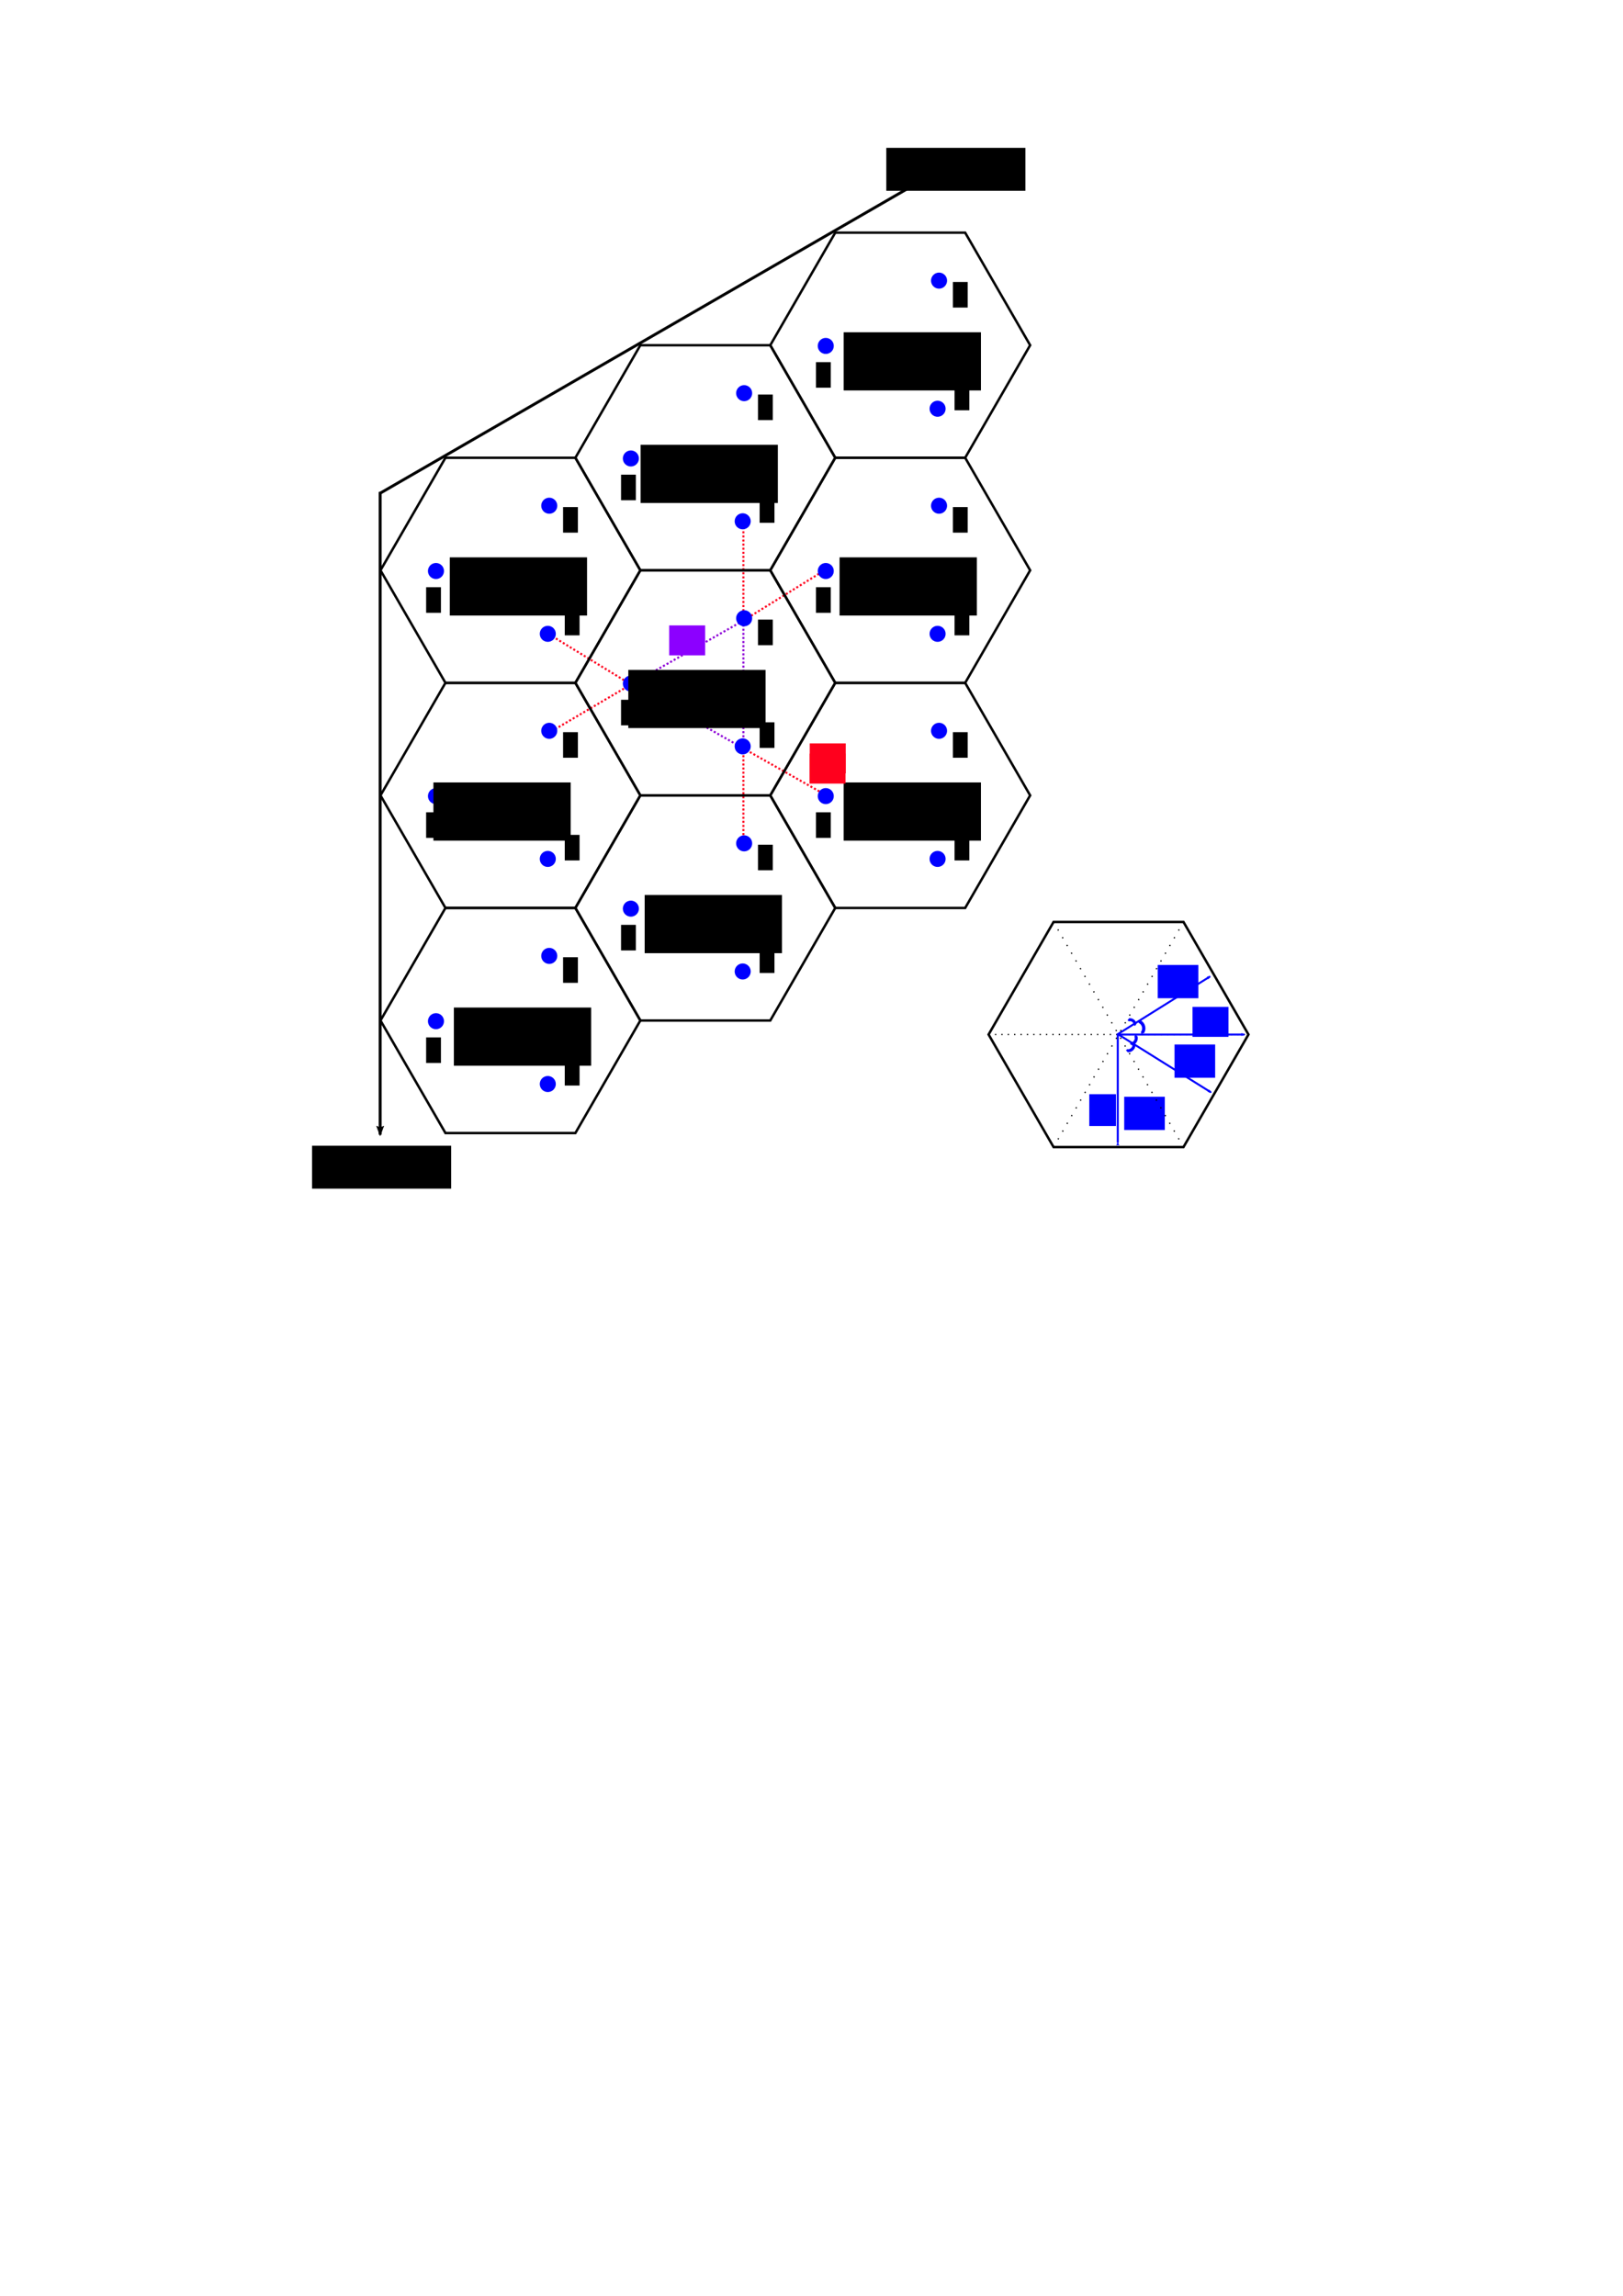 <?xml version="1.0" encoding="UTF-8" standalone="no"?>
<!-- Created with Inkscape (http://www.inkscape.org/) -->

<svg
   xmlns:dc="http://purl.org/dc/elements/1.1/"
   xmlns:cc="http://creativecommons.org/ns#"
   xmlns:rdf="http://www.w3.org/1999/02/22-rdf-syntax-ns#"
   xmlns:svg="http://www.w3.org/2000/svg"
   xmlns="http://www.w3.org/2000/svg"
   xmlns:sodipodi="http://sodipodi.sourceforge.net/DTD/sodipodi-0.dtd"
   xmlns:inkscape="http://www.inkscape.org/namespaces/inkscape"
   width="210mm"
   height="297mm"
   viewBox="0 0 210 297"
   version="1.1"
   id="svg1271"
   inkscape:version="0.92.4 (5da689c313, 2019-01-14)"
   sodipodi:docname="kagomemodel.svg"
   inkscape:export-filename="C:\Users\tingb\OneDrive\Desktop\Year3\Individual Project\Individual-Project\imgs\kagomemodel.png"
   inkscape:export-xdpi="300"
   inkscape:export-ydpi="300">
  <defs
     id="defs1265">
    <marker
       inkscape:stockid="Arrow2Lend"
       orient="auto"
       refY="0"
       refX="0"
       id="marker12429"
       style="overflow:visible"
       inkscape:isstock="true">
      <path
         inkscape:connector-curvature="0"
         id="path12427"
         style="fill:#000000;fill-opacity:1;fill-rule:evenodd;stroke:#000000;stroke-width:0.625;stroke-linejoin:round;stroke-opacity:1"
         d="M 8.719,4.034 -2.207,0.016 8.719,-4.002 c -1.745,2.372 -1.735,5.617 -6e-7,8.035 z"
         transform="matrix(-1.1,0,0,-1.1,-1.1,0)" />
    </marker>
    <marker
       inkscape:stockid="Arrow2Lend"
       orient="auto"
       refY="0"
       refX="0"
       id="marker12341"
       style="overflow:visible"
       inkscape:isstock="true">
      <path
         inkscape:connector-curvature="0"
         id="path12339"
         style="fill:#000000;fill-opacity:1;fill-rule:evenodd;stroke:#000000;stroke-width:0.625;stroke-linejoin:round;stroke-opacity:1"
         d="M 8.719,4.034 -2.207,0.016 8.719,-4.002 c -1.745,2.372 -1.735,5.617 -6e-7,8.035 z"
         transform="matrix(-1.1,0,0,-1.1,-1.1,0)" />
    </marker>
    <marker
       inkscape:stockid="Arrow2Mstart"
       orient="auto"
       refY="0"
       refX="0"
       id="marker6574-4"
       style="overflow:visible"
       inkscape:isstock="true">
      <path
         inkscape:connector-curvature="0"
         id="path6572-9"
         style="fill:#0000ff;fill-opacity:1;fill-rule:evenodd;stroke:#0000ff;stroke-width:0.625;stroke-linejoin:round;stroke-opacity:1"
         d="M 8.719,4.034 -2.207,0.016 8.719,-4.002 c -1.745,2.372 -1.735,5.617 -6e-7,8.035 z"
         transform="scale(0.6)" />
    </marker>
    <marker
       inkscape:stockid="Arrow2Mstart"
       orient="auto"
       refY="0"
       refX="0"
       id="marker6574-7-2"
       style="overflow:visible"
       inkscape:isstock="true">
      <path
         inkscape:connector-curvature="0"
         id="path6572-6-3"
         style="fill:#0000ff;fill-opacity:1;fill-rule:evenodd;stroke:#0000ff;stroke-width:0.625;stroke-linejoin:round;stroke-opacity:1"
         d="M 8.719,4.034 -2.207,0.016 8.719,-4.002 c -1.745,2.372 -1.735,5.617 -6e-7,8.035 z"
         transform="scale(0.6)" />
    </marker>
    <marker
       inkscape:stockid="Arrow2Mstart"
       orient="auto"
       refY="0"
       refX="0"
       id="marker13168-9-1"
       style="overflow:visible"
       inkscape:isstock="true">
      <path
         inkscape:connector-curvature="0"
         id="path13166-2-6"
         style="fill:#0000ff;fill-opacity:1;fill-rule:evenodd;stroke:#0000ff;stroke-width:0.625;stroke-linejoin:round;stroke-opacity:1"
         d="M 8.719,4.034 -2.207,0.016 8.719,-4.002 c -1.745,2.372 -1.735,5.617 -6e-7,8.035 z"
         transform="scale(0.6)" />
    </marker>
    <marker
       inkscape:stockid="Arrow2Mstart"
       orient="auto"
       refY="0"
       refX="0"
       id="marker13168-9"
       style="overflow:visible"
       inkscape:isstock="true">
      <path
         inkscape:connector-curvature="0"
         id="path13166-2"
         style="fill:#0000ff;fill-opacity:1;fill-rule:evenodd;stroke:#0000ff;stroke-width:0.625;stroke-linejoin:round;stroke-opacity:1"
         d="M 8.719,4.034 -2.207,0.016 8.719,-4.002 c -1.745,2.372 -1.735,5.617 -6e-7,8.035 z"
         transform="scale(0.6)" />
    </marker>
    <marker
       inkscape:stockid="Arrow2Mstart"
       orient="auto"
       refY="0"
       refX="0"
       id="marker6574-4-8"
       style="overflow:visible"
       inkscape:isstock="true">
      <path
         inkscape:connector-curvature="0"
         id="path6572-9-2"
         style="fill:#0000ff;fill-opacity:1;fill-rule:evenodd;stroke:#0000ff;stroke-width:0.625;stroke-linejoin:round;stroke-opacity:1"
         d="M 8.719,4.034 -2.207,0.016 8.719,-4.002 c -1.745,2.372 -1.735,5.617 -6e-7,8.035 z"
         transform="scale(0.6)" />
    </marker>
    <marker
       inkscape:stockid="Arrow2Mstart"
       orient="auto"
       refY="0"
       refX="0"
       id="marker6574-7-2-0"
       style="overflow:visible"
       inkscape:isstock="true">
      <path
         inkscape:connector-curvature="0"
         id="path6572-6-3-3"
         style="fill:#0000ff;fill-opacity:1;fill-rule:evenodd;stroke:#0000ff;stroke-width:0.625;stroke-linejoin:round;stroke-opacity:1"
         d="M 8.719,4.034 -2.207,0.016 8.719,-4.002 c -1.745,2.372 -1.735,5.617 -6e-7,8.035 z"
         transform="scale(0.6)" />
    </marker>
    <marker
       inkscape:stockid="Arrow2Mstart"
       orient="auto"
       refY="0"
       refX="0"
       id="marker13168-9-1-3"
       style="overflow:visible"
       inkscape:isstock="true">
      <path
         inkscape:connector-curvature="0"
         id="path13166-2-6-4"
         style="fill:#0000ff;fill-opacity:1;fill-rule:evenodd;stroke:#0000ff;stroke-width:0.625;stroke-linejoin:round;stroke-opacity:1"
         d="M 8.719,4.034 -2.207,0.016 8.719,-4.002 c -1.745,2.372 -1.735,5.617 -6e-7,8.035 z"
         transform="scale(0.6)" />
    </marker>
    <marker
       inkscape:stockid="Arrow2Mstart"
       orient="auto"
       refY="0"
       refX="0"
       id="marker13168-9-3"
       style="overflow:visible"
       inkscape:isstock="true">
      <path
         inkscape:connector-curvature="0"
         id="path13166-2-9"
         style="fill:#0000ff;fill-opacity:1;fill-rule:evenodd;stroke:#0000ff;stroke-width:0.625;stroke-linejoin:round;stroke-opacity:1"
         d="M 8.719,4.034 -2.207,0.016 8.719,-4.002 c -1.745,2.372 -1.735,5.617 -6e-7,8.035 z"
         transform="scale(0.6)" />
    </marker>
  </defs>
  <sodipodi:namedview
     id="base"
     pagecolor="#ffffff"
     bordercolor="#666666"
     borderopacity="1.0"
     inkscape:pageopacity="0.0"
     inkscape:pageshadow="2"
     inkscape:zoom="3.959798"
     inkscape:cx="499.09737"
     inkscape:cy="616.81133"
     inkscape:document-units="mm"
     inkscape:current-layer="layer1"
     showgrid="false"
     inkscape:window-width="1916"
     inkscape:window-height="2010"
     inkscape:window-x="-14"
     inkscape:window-y="76"
     inkscape:window-maximized="1" />
  <g
     inkscape:label="Layer 1"
     inkscape:groupmode="layer"
     id="layer1">
    <path
       style="fill:none;stroke:#ff001d;stroke-width:0.265;stroke-linecap:butt;stroke-linejoin:miter;stroke-miterlimit:4;stroke-dasharray:0.265, 0.265;stroke-dashoffset:0;stroke-opacity:1"
       d="m 81.643,88.546 -10.725,-6.567"
       id="path2400"
       inkscape:connector-curvature="0" />
    <path
       style="fill:none;stroke:#ff001d;stroke-width:0.265;stroke-linecap:butt;stroke-linejoin:miter;stroke-miterlimit:4;stroke-dasharray:0.265, 0.265;stroke-dashoffset:0;stroke-opacity:1"
       d="m 81.643,88.546 -10.347,6.095"
       id="path2402"
       inkscape:connector-curvature="0" />
    <path
       style="fill:none;stroke:#ff001d;stroke-width:0.265;stroke-linecap:butt;stroke-linejoin:miter;stroke-miterlimit:4;stroke-dasharray:0.265, 0.265;stroke-dashoffset:0;stroke-opacity:1"
       d="M 96.186,109.099 V 96.814 l 10.687,6.048"
       id="path2404"
       inkscape:connector-curvature="0" />
    <path
       style="fill:none;stroke:#ff001d;stroke-width:0.265;stroke-linecap:butt;stroke-linejoin:miter;stroke-miterlimit:4;stroke-dasharray:0.265, 0.265;stroke-dashoffset:0;stroke-opacity:1"
       d="m 106.873,73.663 -10.687,6.615 v -12.804"
       id="path2406"
       inkscape:connector-curvature="0" />
    <path
       style="fill:none;stroke:#8c00d7;stroke-width:0.265;stroke-linecap:butt;stroke-linejoin:miter;stroke-miterlimit:4;stroke-dasharray:0.265, 0.265;stroke-dashoffset:0;stroke-opacity:1"
       d="m 96.186,80.278 v 16.536 l -14.543,-8.268"
       id="path2396"
       inkscape:connector-curvature="0" />
    <path
       style="fill:none;stroke:#8c00d7;stroke-width:0.265;stroke-linecap:butt;stroke-linejoin:miter;stroke-miterlimit:4;stroke-dasharray:0.265, 0.265;stroke-dashoffset:0;stroke-opacity:1"
       d="m 81.643,88.546 14.543,-8.268"
       id="path2398"
       inkscape:connector-curvature="0" />
    <path
       sodipodi:type="star"
       style="fill:none;fill-opacity:1;stroke:#000000;stroke-width:0.315;stroke-miterlimit:4;stroke-dasharray:none;stroke-dashoffset:0;stroke-opacity:1"
       id="path10607-96"
       sodipodi:sides="6"
       sodipodi:cx="91.260634"
       sodipodi:cy="88.339487"
       sodipodi:r1="16.811893"
       sodipodi:r2="14.559528"
       sodipodi:arg1="1.0471976"
       sodipodi:arg2="1.5707963"
       inkscape:flatsided="true"
       inkscape:rounded="0"
       inkscape:randomized="0"
       d="m 99.667,102.899 -16.812,0 -8.406,-14.56 8.406,-14.56 16.812,1e-6 8.406,14.56 z" />
    <circle
       style="fill:#0000ff;fill-opacity:1;stroke:none;stroke-width:0.263;stroke-miterlimit:4;stroke-dasharray:none;stroke-opacity:1"
       id="path4656-7-8-4-2"
       cx="124.04"
       cy="16.801"
       r="1.039"
       transform="rotate(32.002)" />
    <circle
       style="fill:#0000ff;fill-opacity:1;stroke:none;stroke-width:0.263;stroke-miterlimit:4;stroke-dasharray:none;stroke-opacity:1"
       id="path4656-9-5-1-9-7-9"
       cx="132.663"
       cy="30.956"
       r="1.039"
       transform="rotate(32.002)" />
    <circle
       style="fill:#0000ff;fill-opacity:1;stroke:none;stroke-width:0.263;stroke-miterlimit:4;stroke-dasharray:none;stroke-opacity:1"
       id="path4656-9-5-1-9-7-4-87"
       cx="116.086"
       cy="31.732"
       r="1.039"
       transform="rotate(32.002)" />
    <flowRoot
       xml:space="preserve"
       id="flowRoot4691-2-7-7-4-6-6-38"
       style="font-style:normal;font-weight:normal;font-size:10.667px;line-height:1.25;font-family:sans-serif;letter-spacing:0px;word-spacing:0px;fill:#000000;fill-opacity:1;stroke:none"
       transform="matrix(0.265,0,0,0.265,35.043,22.704)"><flowRegion
         id="flowRegion4693-7-8-0-8-1-2-21"
         style="font-size:10.667px"><rect
           id="rect4695-2-5-4-8-2-5-7"
           width="7.23"
           height="12.486"
           x="237.857"
           y="216.805"
           style="font-size:10.667px" /></flowRegion><flowPara
         id="flowPara4697-9-4-4-8-2-6-4">1</flowPara></flowRoot>    <flowRoot
       xml:space="preserve"
       id="flowRoot4691-2-7-7-4-6-6-3-3-96"
       style="font-style:normal;font-weight:normal;font-size:10.667px;line-height:1.25;font-family:sans-serif;letter-spacing:0px;word-spacing:0px;fill:#000000;fill-opacity:1;stroke:none"
       transform="matrix(0.265,0,0,0.265,35.258,35.99)"><flowRegion
         id="flowRegion4693-7-8-0-8-1-2-1-5-0"
         style="font-size:10.667px"><rect
           id="rect4695-2-5-4-8-2-5-0-8-44"
           width="7.23"
           height="12.486"
           x="237.857"
           y="216.805"
           style="font-size:10.667px" /></flowRegion><flowPara
         id="flowPara4697-9-4-4-8-2-6-6-1-86">2</flowPara></flowRoot>    <flowRoot
       xml:space="preserve"
       id="flowRoot4691-2-7-7-4-6-6-3-3-3-32"
       style="font-style:normal;font-weight:normal;font-size:10.667px;line-height:1.25;font-family:sans-serif;letter-spacing:0px;word-spacing:0px;fill:#000000;fill-opacity:1;stroke:none"
       transform="matrix(0.265,0,0,0.265,17.324,33.073)"><flowRegion
         id="flowRegion4693-7-8-0-8-1-2-1-5-5-53"
         style="font-size:10.667px"><rect
           id="rect4695-2-5-4-8-2-5-0-8-1-7"
           width="7.23"
           height="12.486"
           x="237.857"
           y="216.805"
           style="font-size:10.667px" /></flowRegion><flowPara
         id="flowPara4697-9-4-4-8-2-6-6-1-3-34">3</flowPara></flowRoot>    <flowRoot
       xml:space="preserve"
       id="flowRoot4691-8-1-1-2-95"
       style="font-style:normal;font-weight:normal;font-size:10.667px;line-height:1.25;font-family:sans-serif;text-align:center;letter-spacing:0px;word-spacing:0px;text-anchor:middle;fill:#000000;fill-opacity:1;stroke:none"
       transform="matrix(0.265,0,0,0.265,18.265,29.209)"><flowRegion
         id="flowRegion4693-2-0-9-3-31"
         style="font-size:10.667px;text-align:center;text-anchor:middle"><rect
           id="rect4695-0-2-7-8-8"
           width="67.029"
           height="28.405"
           x="237.857"
           y="216.805"
           style="font-size:10.667px;text-align:center;text-anchor:middle" /></flowRegion><flowPara
         id="flowPara2012">(n,m)</flowPara></flowRoot>    <path
       sodipodi:type="star"
       style="fill:none;fill-opacity:1;stroke:#000000;stroke-width:0.315;stroke-miterlimit:4;stroke-dasharray:none;stroke-dashoffset:0;stroke-opacity:1"
       id="path10607-96-8"
       sodipodi:sides="6"
       sodipodi:cx="66.042799"
       sodipodi:cy="102.899"
       sodipodi:r1="16.811893"
       sodipodi:r2="14.559528"
       sodipodi:arg1="1.0471976"
       sodipodi:arg2="1.5707963"
       inkscape:flatsided="true"
       inkscape:rounded="0"
       inkscape:randomized="0"
       d="m 74.449,117.459 -16.812,0 -8.406,-14.56 8.406,-14.56 16.812,1e-6 8.406,14.56 z" />
    <circle
       style="fill:#0000ff;fill-opacity:1;stroke:none;stroke-width:0.263;stroke-miterlimit:4;stroke-dasharray:none;stroke-opacity:1"
       id="path4656-7-8-4-2-5"
       cx="110.37"
       cy="42.512"
       r="1.039"
       transform="rotate(32.002)" />
    <circle
       style="fill:#0000ff;fill-opacity:1;stroke:none;stroke-width:0.263;stroke-miterlimit:4;stroke-dasharray:none;stroke-opacity:1"
       id="path4656-9-5-1-9-7-9-2"
       cx="118.993"
       cy="56.667"
       r="1.039"
       transform="rotate(32.002)" />
    <circle
       style="fill:#0000ff;fill-opacity:1;stroke:none;stroke-width:0.263;stroke-miterlimit:4;stroke-dasharray:none;stroke-opacity:1"
       id="path4656-9-5-1-9-7-4-87-9"
       cx="102.417"
       cy="57.443"
       r="1.039"
       transform="rotate(32.002)" />
    <flowRoot
       xml:space="preserve"
       id="flowRoot4691-2-7-7-4-6-6-38-0"
       style="font-style:normal;font-weight:normal;font-size:10.667px;line-height:1.25;font-family:sans-serif;letter-spacing:0px;word-spacing:0px;fill:#000000;fill-opacity:1;stroke:none"
       transform="matrix(0.265,0,0,0.265,9.825,37.263)"><flowRegion
         id="flowRegion4693-7-8-0-8-1-2-21-1"
         style="font-size:10.667px"><rect
           id="rect4695-2-5-4-8-2-5-7-0"
           width="7.23"
           height="12.486"
           x="237.857"
           y="216.805"
           style="font-size:10.667px" /></flowRegion><flowPara
         id="flowPara4697-9-4-4-8-2-6-4-8">1</flowPara></flowRoot>    <flowRoot
       xml:space="preserve"
       id="flowRoot4691-2-7-7-4-6-6-3-3-96-7"
       style="font-style:normal;font-weight:normal;font-size:10.667px;line-height:1.25;font-family:sans-serif;letter-spacing:0px;word-spacing:0px;fill:#000000;fill-opacity:1;stroke:none"
       transform="matrix(0.265,0,0,0.265,10.041,50.55)"><flowRegion
         id="flowRegion4693-7-8-0-8-1-2-1-5-0-5"
         style="font-size:10.667px"><rect
           id="rect4695-2-5-4-8-2-5-0-8-44-7"
           width="7.23"
           height="12.486"
           x="237.857"
           y="216.805"
           style="font-size:10.667px" /></flowRegion><flowPara
         id="flowPara4697-9-4-4-8-2-6-6-1-86-3">2</flowPara></flowRoot>    <flowRoot
       xml:space="preserve"
       id="flowRoot4691-2-7-7-4-6-6-3-3-3-32-2"
       style="font-style:normal;font-weight:normal;font-size:10.667px;line-height:1.25;font-family:sans-serif;letter-spacing:0px;word-spacing:0px;fill:#000000;fill-opacity:1;stroke:none"
       transform="matrix(0.265,0,0,0.265,-7.894,47.632)"><flowRegion
         id="flowRegion4693-7-8-0-8-1-2-1-5-5-53-0"
         style="font-size:10.667px"><rect
           id="rect4695-2-5-4-8-2-5-0-8-1-7-6"
           width="7.23"
           height="12.486"
           x="237.857"
           y="216.805"
           style="font-size:10.667px" /></flowRegion><flowPara
         id="flowPara4697-9-4-4-8-2-6-6-1-3-34-9">3</flowPara></flowRoot>    <flowRoot
       xml:space="preserve"
       id="flowRoot4691-8-1-1-2-95-1"
       style="font-style:normal;font-weight:normal;font-size:10.667px;line-height:1.25;font-family:sans-serif;text-align:center;letter-spacing:0px;word-spacing:0px;text-anchor:middle;fill:#000000;fill-opacity:1;stroke:none"
       transform="matrix(0.265,0,0,0.265,-6.953,43.769)"><flowRegion
         id="flowRegion4693-2-0-9-3-31-9"
         style="font-size:10.667px;text-align:center;text-anchor:middle"><rect
           id="rect4695-0-2-7-8-8-1"
           width="67.029"
           height="28.405"
           x="237.857"
           y="216.805"
           style="font-size:10.667px;text-align:center;text-anchor:middle" /></flowRegion><flowPara
         id="flowPara2012-5">(n,m-1)</flowPara></flowRoot>    <path
       sodipodi:type="star"
       style="fill:none;fill-opacity:1;stroke:#000000;stroke-width:0.315;stroke-miterlimit:4;stroke-dasharray:none;stroke-dashoffset:0;stroke-opacity:1"
       id="path10607-96-2"
       sodipodi:sides="6"
       sodipodi:cx="66.042799"
       sodipodi:cy="73.779955"
       sodipodi:r1="16.811893"
       sodipodi:r2="14.559528"
       sodipodi:arg1="1.0471976"
       sodipodi:arg2="1.5707963"
       inkscape:flatsided="true"
       inkscape:rounded="0"
       inkscape:randomized="0"
       d="m 74.449,88.339 -16.812,-10e-7 -8.406,-14.56 8.406,-14.56 16.812,10e-7 8.406,14.56 z" />
    <circle
       style="fill:#0000ff;fill-opacity:1;stroke:none;stroke-width:0.263;stroke-miterlimit:4;stroke-dasharray:none;stroke-opacity:1"
       id="path4656-7-8-4-2-9"
       cx="94.939"
       cy="17.818"
       r="1.039"
       transform="rotate(32.002)" />
    <circle
       style="fill:#0000ff;fill-opacity:1;stroke:none;stroke-width:0.263;stroke-miterlimit:4;stroke-dasharray:none;stroke-opacity:1"
       id="path4656-9-5-1-9-7-9-7"
       cx="103.562"
       cy="31.973"
       r="1.039"
       transform="rotate(32.002)" />
    <circle
       style="fill:#0000ff;fill-opacity:1;stroke:none;stroke-width:0.263;stroke-miterlimit:4;stroke-dasharray:none;stroke-opacity:1"
       id="path4656-9-5-1-9-7-4-87-6"
       cx="86.985"
       cy="32.75"
       r="1.039"
       transform="rotate(32.002)" />
    <flowRoot
       xml:space="preserve"
       id="flowRoot4691-2-7-7-4-6-6-38-05"
       style="font-style:normal;font-weight:normal;font-size:10.667px;line-height:1.25;font-family:sans-serif;letter-spacing:0px;word-spacing:0px;fill:#000000;fill-opacity:1;stroke:none"
       transform="matrix(0.265,0,0,0.265,9.825,8.144)"><flowRegion
         id="flowRegion4693-7-8-0-8-1-2-21-5"
         style="font-size:10.667px"><rect
           id="rect4695-2-5-4-8-2-5-7-7"
           width="7.23"
           height="12.486"
           x="237.857"
           y="216.805"
           style="font-size:10.667px" /></flowRegion><flowPara
         id="flowPara4697-9-4-4-8-2-6-4-5">1</flowPara></flowRoot>    <flowRoot
       xml:space="preserve"
       id="flowRoot4691-2-7-7-4-6-6-3-3-96-72"
       style="font-style:normal;font-weight:normal;font-size:10.667px;line-height:1.25;font-family:sans-serif;letter-spacing:0px;word-spacing:0px;fill:#000000;fill-opacity:1;stroke:none"
       transform="matrix(0.265,0,0,0.265,10.041,21.43)"><flowRegion
         id="flowRegion4693-7-8-0-8-1-2-1-5-0-4"
         style="font-size:10.667px"><rect
           id="rect4695-2-5-4-8-2-5-0-8-44-1"
           width="7.23"
           height="12.486"
           x="237.857"
           y="216.805"
           style="font-size:10.667px" /></flowRegion><flowPara
         id="flowPara4697-9-4-4-8-2-6-6-1-86-9">2</flowPara></flowRoot>    <flowRoot
       xml:space="preserve"
       id="flowRoot4691-2-7-7-4-6-6-3-3-3-32-6"
       style="font-style:normal;font-weight:normal;font-size:10.667px;line-height:1.25;font-family:sans-serif;letter-spacing:0px;word-spacing:0px;fill:#000000;fill-opacity:1;stroke:none"
       transform="matrix(0.265,0,0,0.265,-7.894,18.513)"><flowRegion
         id="flowRegion4693-7-8-0-8-1-2-1-5-5-53-2"
         style="font-size:10.667px"><rect
           id="rect4695-2-5-4-8-2-5-0-8-1-7-3"
           width="7.23"
           height="12.486"
           x="237.857"
           y="216.805"
           style="font-size:10.667px" /></flowRegion><flowPara
         id="flowPara4697-9-4-4-8-2-6-6-1-3-34-6">3</flowPara></flowRoot>    <flowRoot
       xml:space="preserve"
       id="flowRoot4691-8-1-1-2-95-6"
       style="font-style:normal;font-weight:normal;font-size:10.667px;line-height:1.25;font-family:sans-serif;text-align:center;letter-spacing:0px;word-spacing:0px;text-anchor:middle;fill:#000000;fill-opacity:1;stroke:none"
       transform="matrix(0.265,0,0,0.265,-4.836,14.65)"><flowRegion
         id="flowRegion4693-2-0-9-3-31-6"
         style="font-size:10.667px;text-align:center;text-anchor:middle"><rect
           id="rect4695-0-2-7-8-8-3"
           width="67.029"
           height="28.405"
           x="237.857"
           y="216.805"
           style="font-size:10.667px;text-align:center;text-anchor:middle" /></flowRegion><flowPara
         id="flowPara2012-55">(n-1,m-1)</flowPara></flowRoot>    <path
       sodipodi:type="star"
       style="fill:none;fill-opacity:1;stroke:#000000;stroke-width:0.315;stroke-miterlimit:4;stroke-dasharray:none;stroke-dashoffset:0;stroke-opacity:1"
       id="path10607-96-85"
       sodipodi:sides="6"
       sodipodi:cx="91.260634"
       sodipodi:cy="59.220431"
       sodipodi:r1="16.811893"
       sodipodi:r2="14.559528"
       sodipodi:arg1="1.0471976"
       sodipodi:arg2="1.5707963"
       inkscape:flatsided="true"
       inkscape:rounded="0"
       inkscape:randomized="0"
       d="m 99.667,73.78 -16.812,-10e-7 -8.406,-14.56 8.406,-14.56 16.812,10e-7 8.406,14.56 z" />
    <circle
       style="fill:#0000ff;fill-opacity:1;stroke:none;stroke-width:0.263;stroke-miterlimit:4;stroke-dasharray:none;stroke-opacity:1"
       id="path4656-7-8-4-2-2"
       cx="108.608"
       cy="-7.893"
       r="1.039"
       transform="rotate(32.002)" />
    <circle
       style="fill:#0000ff;fill-opacity:1;stroke:none;stroke-width:0.263;stroke-miterlimit:4;stroke-dasharray:none;stroke-opacity:1"
       id="path4656-9-5-1-9-7-9-0"
       cx="117.231"
       cy="6.262"
       r="1.039"
       transform="rotate(32.002)" />
    <circle
       style="fill:#0000ff;fill-opacity:1;stroke:none;stroke-width:0.263;stroke-miterlimit:4;stroke-dasharray:none;stroke-opacity:1"
       id="path4656-9-5-1-9-7-4-87-3"
       cx="100.655"
       cy="7.038"
       r="1.039"
       transform="rotate(32.002)" />
    <flowRoot
       xml:space="preserve"
       id="flowRoot4691-2-7-7-4-6-6-38-2"
       style="font-style:normal;font-weight:normal;font-size:10.667px;line-height:1.25;font-family:sans-serif;letter-spacing:0px;word-spacing:0px;fill:#000000;fill-opacity:1;stroke:none"
       transform="matrix(0.265,0,0,0.265,35.043,-6.415)"><flowRegion
         id="flowRegion4693-7-8-0-8-1-2-21-2"
         style="font-size:10.667px"><rect
           id="rect4695-2-5-4-8-2-5-7-9"
           width="7.23"
           height="12.486"
           x="237.857"
           y="216.805"
           style="font-size:10.667px" /></flowRegion><flowPara
         id="flowPara4697-9-4-4-8-2-6-4-6">1</flowPara></flowRoot>    <flowRoot
       xml:space="preserve"
       id="flowRoot4691-2-7-7-4-6-6-3-3-96-3"
       style="font-style:normal;font-weight:normal;font-size:10.667px;line-height:1.25;font-family:sans-serif;letter-spacing:0px;word-spacing:0px;fill:#000000;fill-opacity:1;stroke:none"
       transform="matrix(0.265,0,0,0.265,35.258,6.871)"><flowRegion
         id="flowRegion4693-7-8-0-8-1-2-1-5-0-3"
         style="font-size:10.667px"><rect
           id="rect4695-2-5-4-8-2-5-0-8-44-6"
           width="7.23"
           height="12.486"
           x="237.857"
           y="216.805"
           style="font-size:10.667px" /></flowRegion><flowPara
         id="flowPara4697-9-4-4-8-2-6-6-1-86-8">2</flowPara></flowRoot>    <flowRoot
       xml:space="preserve"
       id="flowRoot4691-2-7-7-4-6-6-3-3-3-32-67"
       style="font-style:normal;font-weight:normal;font-size:10.667px;line-height:1.25;font-family:sans-serif;letter-spacing:0px;word-spacing:0px;fill:#000000;fill-opacity:1;stroke:none"
       transform="matrix(0.265,0,0,0.265,17.324,3.954)"><flowRegion
         id="flowRegion4693-7-8-0-8-1-2-1-5-5-53-1"
         style="font-size:10.667px"><rect
           id="rect4695-2-5-4-8-2-5-0-8-1-7-8"
           width="7.23"
           height="12.486"
           x="237.857"
           y="216.805"
           style="font-size:10.667px" /></flowRegion><flowPara
         id="flowPara4697-9-4-4-8-2-6-6-1-3-34-8">3</flowPara></flowRoot>    <flowRoot
       xml:space="preserve"
       id="flowRoot4691-8-1-1-2-95-5"
       style="font-style:normal;font-weight:normal;font-size:10.667px;line-height:1.25;font-family:sans-serif;text-align:center;letter-spacing:0px;word-spacing:0px;text-anchor:middle;fill:#000000;fill-opacity:1;stroke:none"
       transform="matrix(0.265,0,0,0.265,19.852,0.09)"><flowRegion
         id="flowRegion4693-2-0-9-3-31-5"
         style="font-size:10.667px;text-align:center;text-anchor:middle"><rect
           id="rect4695-0-2-7-8-8-4"
           width="67.029"
           height="28.405"
           x="237.857"
           y="216.805"
           style="font-size:10.667px;text-align:center;text-anchor:middle" /></flowRegion><flowPara
         id="flowPara2012-3">(n-1,m)</flowPara></flowRoot>    <path
       sodipodi:type="star"
       style="fill:none;fill-opacity:1;stroke:#000000;stroke-width:0.315;stroke-miterlimit:4;stroke-dasharray:none;stroke-dashoffset:0;stroke-opacity:1"
       id="path10607-96-7"
       sodipodi:sides="6"
       sodipodi:cx="91.260634"
       sodipodi:cy="117.45854"
       sodipodi:r1="16.811893"
       sodipodi:r2="14.559528"
       sodipodi:arg1="1.0471976"
       sodipodi:arg2="1.5707963"
       inkscape:flatsided="true"
       inkscape:rounded="0"
       inkscape:randomized="0"
       d="m 99.667,132.018 -16.812,0 -8.406,-14.56 8.406,-14.56 16.812,10e-6 8.406,14.56 z" />
    <circle
       style="fill:#0000ff;fill-opacity:1;stroke:none;stroke-width:0.263;stroke-miterlimit:4;stroke-dasharray:none;stroke-opacity:1"
       id="path4656-7-8-4-2-57"
       cx="139.472"
       cy="41.495"
       r="1.039"
       transform="rotate(32.002)" />
    <circle
       style="fill:#0000ff;fill-opacity:1;stroke:none;stroke-width:0.263;stroke-miterlimit:4;stroke-dasharray:none;stroke-opacity:1"
       id="path4656-9-5-1-9-7-9-9"
       cx="148.095"
       cy="55.65"
       r="1.039"
       transform="rotate(32.002)" />
    <circle
       style="fill:#0000ff;fill-opacity:1;stroke:none;stroke-width:0.263;stroke-miterlimit:4;stroke-dasharray:none;stroke-opacity:1"
       id="path4656-9-5-1-9-7-4-87-5"
       cx="131.518"
       cy="56.426"
       r="1.039"
       transform="rotate(32.002)" />
    <flowRoot
       xml:space="preserve"
       id="flowRoot4691-2-7-7-4-6-6-38-1"
       style="font-style:normal;font-weight:normal;font-size:10.667px;line-height:1.25;font-family:sans-serif;letter-spacing:0px;word-spacing:0px;fill:#000000;fill-opacity:1;stroke:none"
       transform="matrix(0.265,0,0,0.265,35.043,51.823)"><flowRegion
         id="flowRegion4693-7-8-0-8-1-2-21-50"
         style="font-size:10.667px"><rect
           id="rect4695-2-5-4-8-2-5-7-6"
           width="7.23"
           height="12.486"
           x="237.857"
           y="216.805"
           style="font-size:10.667px" /></flowRegion><flowPara
         id="flowPara4697-9-4-4-8-2-6-4-85">1</flowPara></flowRoot>    <flowRoot
       xml:space="preserve"
       id="flowRoot4691-2-7-7-4-6-6-3-3-96-8"
       style="font-style:normal;font-weight:normal;font-size:10.667px;line-height:1.25;font-family:sans-serif;letter-spacing:0px;word-spacing:0px;fill:#000000;fill-opacity:1;stroke:none"
       transform="matrix(0.265,0,0,0.265,35.258,65.109)"><flowRegion
         id="flowRegion4693-7-8-0-8-1-2-1-5-0-7"
         style="font-size:10.667px"><rect
           id="rect4695-2-5-4-8-2-5-0-8-44-5"
           width="7.23"
           height="12.486"
           x="237.857"
           y="216.805"
           style="font-size:10.667px" /></flowRegion><flowPara
         id="flowPara4697-9-4-4-8-2-6-6-1-86-37">2</flowPara></flowRoot>    <flowRoot
       xml:space="preserve"
       id="flowRoot4691-2-7-7-4-6-6-3-3-3-32-9"
       style="font-style:normal;font-weight:normal;font-size:10.667px;line-height:1.25;font-family:sans-serif;letter-spacing:0px;word-spacing:0px;fill:#000000;fill-opacity:1;stroke:none"
       transform="matrix(0.265,0,0,0.265,17.324,62.192)"><flowRegion
         id="flowRegion4693-7-8-0-8-1-2-1-5-5-53-3"
         style="font-size:10.667px"><rect
           id="rect4695-2-5-4-8-2-5-0-8-1-7-86"
           width="7.23"
           height="12.486"
           x="237.857"
           y="216.805"
           style="font-size:10.667px" /></flowRegion><flowPara
         id="flowPara4697-9-4-4-8-2-6-6-1-3-34-1">3</flowPara></flowRoot>    <flowRoot
       xml:space="preserve"
       id="flowRoot4691-8-1-1-2-95-7"
       style="font-style:normal;font-weight:normal;font-size:10.667px;line-height:1.25;font-family:sans-serif;text-align:center;letter-spacing:0px;word-spacing:0px;text-anchor:middle;fill:#000000;fill-opacity:1;stroke:none"
       transform="matrix(0.265,0,0,0.265,20.382,58.329)"><flowRegion
         id="flowRegion4693-2-0-9-3-31-0"
         style="font-size:10.667px;text-align:center;text-anchor:middle"><rect
           id="rect4695-0-2-7-8-8-0"
           width="67.029"
           height="28.405"
           x="237.857"
           y="216.805"
           style="font-size:10.667px;text-align:center;text-anchor:middle" /></flowRegion><flowPara
         id="flowPara2012-33">(n+1,m)</flowPara></flowRoot>    <path
       sodipodi:type="star"
       style="fill:none;fill-opacity:1;stroke:#000000;stroke-width:0.315;stroke-miterlimit:4;stroke-dasharray:none;stroke-dashoffset:0;stroke-opacity:1"
       id="path10607-96-5"
       sodipodi:sides="6"
       sodipodi:cx="116.47848"
       sodipodi:cy="102.89902"
       sodipodi:r1="16.811893"
       sodipodi:r2="14.559528"
       sodipodi:arg1="1.0471976"
       sodipodi:arg2="1.5707963"
       inkscape:flatsided="true"
       inkscape:rounded="0"
       inkscape:randomized="0"
       d="m 124.884,117.459 -16.812,0 -8.406,-14.56 8.406,-14.56 16.812,10e-7 8.406,14.56 z" />
    <circle
       style="fill:#0000ff;fill-opacity:1;stroke:none;stroke-width:0.263;stroke-miterlimit:4;stroke-dasharray:none;stroke-opacity:1"
       id="path4656-7-8-4-2-52"
       cx="153.141"
       cy="15.784"
       r="1.039"
       transform="rotate(32.002)" />
    <circle
       style="fill:#0000ff;fill-opacity:1;stroke:none;stroke-width:0.263;stroke-miterlimit:4;stroke-dasharray:none;stroke-opacity:1"
       id="path4656-9-5-1-9-7-9-5"
       cx="161.764"
       cy="29.939"
       r="1.039"
       transform="rotate(32.002)" />
    <circle
       style="fill:#0000ff;fill-opacity:1;stroke:none;stroke-width:0.263;stroke-miterlimit:4;stroke-dasharray:none;stroke-opacity:1"
       id="path4656-9-5-1-9-7-4-87-7"
       cx="145.188"
       cy="30.715"
       r="1.039"
       transform="rotate(32.002)" />
    <flowRoot
       xml:space="preserve"
       id="flowRoot4691-2-7-7-4-6-6-38-5"
       style="font-style:normal;font-weight:normal;font-size:10.667px;line-height:1.25;font-family:sans-serif;letter-spacing:0px;word-spacing:0px;fill:#000000;fill-opacity:1;stroke:none"
       transform="matrix(0.265,0,0,0.265,60.261,37.263)"><flowRegion
         id="flowRegion4693-7-8-0-8-1-2-21-8"
         style="font-size:10.667px"><rect
           id="rect4695-2-5-4-8-2-5-7-3"
           width="7.23"
           height="12.486"
           x="237.857"
           y="216.805"
           style="font-size:10.667px" /></flowRegion><flowPara
         id="flowPara4697-9-4-4-8-2-6-4-9">1</flowPara></flowRoot>    <flowRoot
       xml:space="preserve"
       id="flowRoot4691-2-7-7-4-6-6-3-3-96-6"
       style="font-style:normal;font-weight:normal;font-size:10.667px;line-height:1.25;font-family:sans-serif;letter-spacing:0px;word-spacing:0px;fill:#000000;fill-opacity:1;stroke:none"
       transform="matrix(0.265,0,0,0.265,60.476,50.55)"><flowRegion
         id="flowRegion4693-7-8-0-8-1-2-1-5-0-2"
         style="font-size:10.667px"><rect
           id="rect4695-2-5-4-8-2-5-0-8-44-79"
           width="7.23"
           height="12.486"
           x="237.857"
           y="216.805"
           style="font-size:10.667px" /></flowRegion><flowPara
         id="flowPara4697-9-4-4-8-2-6-6-1-86-5">2</flowPara></flowRoot>    <flowRoot
       xml:space="preserve"
       id="flowRoot4691-2-7-7-4-6-6-3-3-3-32-1"
       style="font-style:normal;font-weight:normal;font-size:10.667px;line-height:1.25;font-family:sans-serif;letter-spacing:0px;word-spacing:0px;fill:#000000;fill-opacity:1;stroke:none"
       transform="matrix(0.265,0,0,0.265,42.542,47.632)"><flowRegion
         id="flowRegion4693-7-8-0-8-1-2-1-5-5-53-8"
         style="font-size:10.667px"><rect
           id="rect4695-2-5-4-8-2-5-0-8-1-7-5"
           width="7.23"
           height="12.486"
           x="237.857"
           y="216.805"
           style="font-size:10.667px" /></flowRegion><flowPara
         id="flowPara4697-9-4-4-8-2-6-6-1-3-34-0">3</flowPara></flowRoot>    <flowRoot
       xml:space="preserve"
       id="flowRoot4691-8-1-1-2-95-13"
       style="font-style:normal;font-weight:normal;font-size:10.667px;line-height:1.25;font-family:sans-serif;text-align:center;letter-spacing:0px;word-spacing:0px;text-anchor:middle;fill:#000000;fill-opacity:1;stroke:none"
       transform="matrix(0.265,0,0,0.265,46.128,43.769)"><flowRegion
         id="flowRegion4693-2-0-9-3-31-1"
         style="font-size:10.667px;text-align:center;text-anchor:middle"><rect
           id="rect4695-0-2-7-8-8-10"
           width="67.029"
           height="28.405"
           x="237.857"
           y="216.805"
           style="font-size:10.667px;text-align:center;text-anchor:middle" /></flowRegion><flowPara
         id="flowPara2012-8">(n+1,m+1)</flowPara></flowRoot>    <path
       sodipodi:type="star"
       style="fill:none;fill-opacity:1;stroke:#000000;stroke-width:0.315;stroke-miterlimit:4;stroke-dasharray:none;stroke-dashoffset:0;stroke-opacity:1"
       id="path10607-96-82"
       sodipodi:sides="6"
       sodipodi:cx="116.47848"
       sodipodi:cy="73.779955"
       sodipodi:r1="16.811893"
       sodipodi:r2="14.559528"
       sodipodi:arg1="1.0471976"
       sodipodi:arg2="1.5707963"
       inkscape:flatsided="true"
       inkscape:rounded="0"
       inkscape:randomized="0"
       d="m 124.884,88.339 -16.812,-10e-7 -8.406,-14.56 8.406,-14.56 16.812,10e-7 8.406,14.56 z" />
    <circle
       style="fill:#0000ff;fill-opacity:1;stroke:none;stroke-width:0.263;stroke-miterlimit:4;stroke-dasharray:none;stroke-opacity:1"
       id="path4656-7-8-4-2-8"
       cx="137.71"
       cy="-8.91"
       r="1.039"
       transform="rotate(32.002)" />
    <circle
       style="fill:#0000ff;fill-opacity:1;stroke:none;stroke-width:0.263;stroke-miterlimit:4;stroke-dasharray:none;stroke-opacity:1"
       id="path4656-9-5-1-9-7-9-3"
       cx="146.333"
       cy="5.245"
       r="1.039"
       transform="rotate(32.002)" />
    <circle
       style="fill:#0000ff;fill-opacity:1;stroke:none;stroke-width:0.263;stroke-miterlimit:4;stroke-dasharray:none;stroke-opacity:1"
       id="path4656-9-5-1-9-7-4-87-50"
       cx="129.756"
       cy="6.021"
       r="1.039"
       transform="rotate(32.002)" />
    <flowRoot
       xml:space="preserve"
       id="flowRoot4691-2-7-7-4-6-6-38-21"
       style="font-style:normal;font-weight:normal;font-size:10.667px;line-height:1.25;font-family:sans-serif;letter-spacing:0px;word-spacing:0px;fill:#000000;fill-opacity:1;stroke:none"
       transform="matrix(0.265,0,0,0.265,60.261,8.144)"><flowRegion
         id="flowRegion4693-7-8-0-8-1-2-21-6"
         style="font-size:10.667px"><rect
           id="rect4695-2-5-4-8-2-5-7-2"
           width="7.23"
           height="12.486"
           x="237.857"
           y="216.805"
           style="font-size:10.667px" /></flowRegion><flowPara
         id="flowPara4697-9-4-4-8-2-6-4-2">1</flowPara></flowRoot>    <flowRoot
       xml:space="preserve"
       id="flowRoot4691-2-7-7-4-6-6-3-3-96-9"
       style="font-style:normal;font-weight:normal;font-size:10.667px;line-height:1.25;font-family:sans-serif;letter-spacing:0px;word-spacing:0px;fill:#000000;fill-opacity:1;stroke:none"
       transform="matrix(0.265,0,0,0.265,60.476,21.43)"><flowRegion
         id="flowRegion4693-7-8-0-8-1-2-1-5-0-9"
         style="font-size:10.667px"><rect
           id="rect4695-2-5-4-8-2-5-0-8-44-0"
           width="7.23"
           height="12.486"
           x="237.857"
           y="216.805"
           style="font-size:10.667px" /></flowRegion><flowPara
         id="flowPara4697-9-4-4-8-2-6-6-1-86-56">2</flowPara></flowRoot>    <flowRoot
       xml:space="preserve"
       id="flowRoot4691-2-7-7-4-6-6-3-3-3-32-4"
       style="font-style:normal;font-weight:normal;font-size:10.667px;line-height:1.25;font-family:sans-serif;letter-spacing:0px;word-spacing:0px;fill:#000000;fill-opacity:1;stroke:none"
       transform="matrix(0.265,0,0,0.265,42.542,18.513)"><flowRegion
         id="flowRegion4693-7-8-0-8-1-2-1-5-5-53-15"
         style="font-size:10.667px"><rect
           id="rect4695-2-5-4-8-2-5-0-8-1-7-4"
           width="7.23"
           height="12.486"
           x="237.857"
           y="216.805"
           style="font-size:10.667px" /></flowRegion><flowPara
         id="flowPara4697-9-4-4-8-2-6-6-1-3-34-95">3</flowPara></flowRoot>    <flowRoot
       xml:space="preserve"
       id="flowRoot4691-8-1-1-2-95-14"
       style="font-style:normal;font-weight:normal;font-size:10.667px;line-height:1.25;font-family:sans-serif;text-align:center;letter-spacing:0px;word-spacing:0px;text-anchor:middle;fill:#000000;fill-opacity:1;stroke:none"
       transform="matrix(0.265,0,0,0.265,45.599,14.65)"><flowRegion
         id="flowRegion4693-2-0-9-3-31-2"
         style="font-size:10.667px;text-align:center;text-anchor:middle"><rect
           id="rect4695-0-2-7-8-8-2"
           width="67.029"
           height="28.405"
           x="237.857"
           y="216.805"
           style="font-size:10.667px;text-align:center;text-anchor:middle" /></flowRegion><flowPara
         id="flowPara2012-2">(n,m+1)</flowPara></flowRoot>    <path
       sodipodi:type="star"
       style="fill:none;fill-opacity:1;stroke:#000000;stroke-width:0.315;stroke-miterlimit:4;stroke-dasharray:none;stroke-dashoffset:0;stroke-opacity:1"
       id="path10607-96-56"
       sodipodi:sides="6"
       sodipodi:cx="116.47848"
       sodipodi:cy="44.660898"
       sodipodi:r1="16.811893"
       sodipodi:r2="14.559528"
       sodipodi:arg1="1.0471976"
       sodipodi:arg2="1.5707963"
       inkscape:flatsided="true"
       inkscape:rounded="0"
       inkscape:randomized="0"
       d="m 124.884,59.22 -16.812,-1e-6 -8.406,-14.56 8.406,-14.56 16.812,1e-6 8.406,14.56 z" />
    <circle
       style="fill:#0000ff;fill-opacity:1;stroke:none;stroke-width:0.263;stroke-miterlimit:4;stroke-dasharray:none;stroke-opacity:1"
       id="path4656-7-8-4-2-574"
       cx="122.278"
       cy="-33.604"
       r="1.039"
       transform="rotate(32.002)" />
    <circle
       style="fill:#0000ff;fill-opacity:1;stroke:none;stroke-width:0.263;stroke-miterlimit:4;stroke-dasharray:none;stroke-opacity:1"
       id="path4656-9-5-1-9-7-9-23"
       cx="130.901"
       cy="-19.449"
       r="1.039"
       transform="rotate(32.002)" />
    <circle
       style="fill:#0000ff;fill-opacity:1;stroke:none;stroke-width:0.263;stroke-miterlimit:4;stroke-dasharray:none;stroke-opacity:1"
       id="path4656-9-5-1-9-7-4-87-2"
       cx="114.324"
       cy="-18.673"
       r="1.039"
       transform="rotate(32.002)" />
    <flowRoot
       xml:space="preserve"
       id="flowRoot4691-2-7-7-4-6-6-38-3"
       style="font-style:normal;font-weight:normal;font-size:10.667px;line-height:1.25;font-family:sans-serif;letter-spacing:0px;word-spacing:0px;fill:#000000;fill-opacity:1;stroke:none"
       transform="matrix(0.265,0,0,0.265,60.261,-20.975)"><flowRegion
         id="flowRegion4693-7-8-0-8-1-2-21-27"
         style="font-size:10.667px"><rect
           id="rect4695-2-5-4-8-2-5-7-95"
           width="7.23"
           height="12.486"
           x="237.857"
           y="216.805"
           style="font-size:10.667px" /></flowRegion><flowPara
         id="flowPara4697-9-4-4-8-2-6-4-58">1</flowPara></flowRoot>    <flowRoot
       xml:space="preserve"
       id="flowRoot4691-2-7-7-4-6-6-3-3-96-726"
       style="font-style:normal;font-weight:normal;font-size:10.667px;line-height:1.25;font-family:sans-serif;letter-spacing:0px;word-spacing:0px;fill:#000000;fill-opacity:1;stroke:none"
       transform="matrix(0.265,0,0,0.265,60.476,-7.689)"><flowRegion
         id="flowRegion4693-7-8-0-8-1-2-1-5-0-0"
         style="font-size:10.667px"><rect
           id="rect4695-2-5-4-8-2-5-0-8-44-4"
           width="7.23"
           height="12.486"
           x="237.857"
           y="216.805"
           style="font-size:10.667px" /></flowRegion><flowPara
         id="flowPara4697-9-4-4-8-2-6-6-1-86-1">2</flowPara></flowRoot>    <flowRoot
       xml:space="preserve"
       id="flowRoot4691-2-7-7-4-6-6-3-3-3-32-26"
       style="font-style:normal;font-weight:normal;font-size:10.667px;line-height:1.25;font-family:sans-serif;letter-spacing:0px;word-spacing:0px;fill:#000000;fill-opacity:1;stroke:none"
       transform="matrix(0.265,0,0,0.265,42.542,-10.606)"><flowRegion
         id="flowRegion4693-7-8-0-8-1-2-1-5-5-53-5"
         style="font-size:10.667px"><rect
           id="rect4695-2-5-4-8-2-5-0-8-1-7-65"
           width="7.23"
           height="12.486"
           x="237.857"
           y="216.805"
           style="font-size:10.667px" /></flowRegion><flowPara
         id="flowPara4697-9-4-4-8-2-6-6-1-3-34-4">3</flowPara></flowRoot>    <flowRoot
       xml:space="preserve"
       id="flowRoot4691-8-1-1-2-95-2"
       style="font-style:normal;font-weight:normal;font-size:10.667px;line-height:1.25;font-family:sans-serif;text-align:center;letter-spacing:0px;word-spacing:0px;text-anchor:middle;fill:#000000;fill-opacity:1;stroke:none"
       transform="matrix(0.265,0,0,0.265,46.129,-14.469)"><flowRegion
         id="flowRegion4693-2-0-9-3-31-27"
         style="font-size:10.667px;text-align:center;text-anchor:middle"><rect
           id="rect4695-0-2-7-8-8-14"
           width="67.029"
           height="28.405"
           x="237.857"
           y="216.805"
           style="font-size:10.667px;text-align:center;text-anchor:middle" /></flowRegion><flowPara
         id="flowPara2012-6">(n-1,m+1)</flowPara></flowRoot>    <path
       sodipodi:type="star"
       style="fill:none;fill-opacity:1;stroke:#000000;stroke-width:0.315;stroke-miterlimit:4;stroke-dasharray:none;stroke-dashoffset:0;stroke-opacity:1"
       id="path10607-96-28"
       sodipodi:sides="6"
       sodipodi:cx="66.042799"
       sodipodi:cy="132.01805"
       sodipodi:r1="16.811893"
       sodipodi:r2="14.559528"
       sodipodi:arg1="1.0471976"
       sodipodi:arg2="1.5707963"
       inkscape:flatsided="true"
       inkscape:rounded="0"
       inkscape:randomized="0"
       d="m 74.449,146.578 -16.812,0 -8.406,-14.56 8.406,-14.56 16.812,0 8.406,14.56 z" />
    <circle
       style="fill:#0000ff;fill-opacity:1;stroke:none;stroke-width:0.263;stroke-miterlimit:4;stroke-dasharray:none;stroke-opacity:1"
       id="path4656-7-8-4-2-1"
       cx="125.802"
       cy="67.206"
       r="1.039"
       transform="rotate(32.002)" />
    <circle
       style="fill:#0000ff;fill-opacity:1;stroke:none;stroke-width:0.263;stroke-miterlimit:4;stroke-dasharray:none;stroke-opacity:1"
       id="path4656-9-5-1-9-7-9-54"
       cx="134.425"
       cy="81.361"
       r="1.039"
       transform="rotate(32.002)" />
    <circle
       style="fill:#0000ff;fill-opacity:1;stroke:none;stroke-width:0.263;stroke-miterlimit:4;stroke-dasharray:none;stroke-opacity:1"
       id="path4656-9-5-1-9-7-4-87-27"
       cx="117.848"
       cy="82.137"
       r="1.039"
       transform="rotate(32.002)" />
    <flowRoot
       xml:space="preserve"
       id="flowRoot4691-2-7-7-4-6-6-38-24"
       style="font-style:normal;font-weight:normal;font-size:10.667px;line-height:1.25;font-family:sans-serif;letter-spacing:0px;word-spacing:0px;fill:#000000;fill-opacity:1;stroke:none"
       transform="matrix(0.265,0,0,0.265,9.825,66.382)"><flowRegion
         id="flowRegion4693-7-8-0-8-1-2-21-55"
         style="font-size:10.667px"><rect
           id="rect4695-2-5-4-8-2-5-7-1"
           width="7.23"
           height="12.486"
           x="237.857"
           y="216.805"
           style="font-size:10.667px" /></flowRegion><flowPara
         id="flowPara4697-9-4-4-8-2-6-4-52">1</flowPara></flowRoot>    <flowRoot
       xml:space="preserve"
       id="flowRoot4691-2-7-7-4-6-6-3-3-96-37"
       style="font-style:normal;font-weight:normal;font-size:10.667px;line-height:1.25;font-family:sans-serif;letter-spacing:0px;word-spacing:0px;fill:#000000;fill-opacity:1;stroke:none"
       transform="matrix(0.265,0,0,0.265,10.041,79.669)"><flowRegion
         id="flowRegion4693-7-8-0-8-1-2-1-5-0-49"
         style="font-size:10.667px"><rect
           id="rect4695-2-5-4-8-2-5-0-8-44-04"
           width="7.23"
           height="12.486"
           x="237.857"
           y="216.805"
           style="font-size:10.667px" /></flowRegion><flowPara
         id="flowPara4697-9-4-4-8-2-6-6-1-86-6">2</flowPara></flowRoot>    <flowRoot
       xml:space="preserve"
       id="flowRoot4691-2-7-7-4-6-6-3-3-3-32-0"
       style="font-style:normal;font-weight:normal;font-size:10.667px;line-height:1.25;font-family:sans-serif;letter-spacing:0px;word-spacing:0px;fill:#000000;fill-opacity:1;stroke:none"
       transform="matrix(0.265,0,0,0.265,-7.894,76.751)"><flowRegion
         id="flowRegion4693-7-8-0-8-1-2-1-5-5-53-7"
         style="font-size:10.667px"><rect
           id="rect4695-2-5-4-8-2-5-0-8-1-7-63"
           width="7.23"
           height="12.486"
           x="237.857"
           y="216.805"
           style="font-size:10.667px" /></flowRegion><flowPara
         id="flowPara4697-9-4-4-8-2-6-6-1-3-34-7">3</flowPara></flowRoot>    <flowRoot
       xml:space="preserve"
       id="flowRoot4691-8-1-1-2-95-69"
       style="font-style:normal;font-weight:normal;font-size:10.667px;line-height:1.25;font-family:sans-serif;text-align:center;letter-spacing:0px;word-spacing:0px;text-anchor:middle;fill:#000000;fill-opacity:1;stroke:none"
       transform="matrix(0.265,0,0,0.265,-4.307,72.888)"><flowRegion
         id="flowRegion4693-2-0-9-3-31-7"
         style="font-size:10.667px;text-align:center;text-anchor:middle"><rect
           id="rect4695-0-2-7-8-8-23"
           width="67.029"
           height="28.405"
           x="237.857"
           y="216.805"
           style="font-size:10.667px;text-align:center;text-anchor:middle" /></flowRegion><flowPara
         id="flowPara2012-4">(n+1,m-1)</flowPara></flowRoot>    <flowRoot
       xml:space="preserve"
       id="flowRoot4691-2-5-5-0-6-8"
       style="font-style:normal;font-weight:normal;font-size:10.667px;line-height:1.25;font-family:sans-serif;letter-spacing:0px;word-spacing:0px;fill:#8c00ff;fill-opacity:1;stroke:none"
       transform="matrix(0.265,0,0,0.265,23.551,23.454)"><flowRegion
         id="flowRegion4693-7-4-4-9-5-2"
         style="font-size:10.667px;fill:#8c00ff;fill-opacity:1"><rect
           id="rect4695-2-4-2-8-0-6"
           width="17.584"
           height="14.632"
           x="237.857"
           y="216.805"
           style="font-size:10.667px;fill:#8c00ff;fill-opacity:1" /></flowRegion><flowPara
         id="flowPara4697-9-5-6-5-8-0"
         style="font-weight:bold;fill:#8c00ff;fill-opacity:1">k</flowPara></flowRoot>    <g
       id="g1194"
       transform="translate(4.97,55.527)"
       style="fill:#ff001d;fill-opacity:1">
      <flowRoot
         transform="matrix(0.265,0,0,0.265,36.742,-15.488)"
         style="font-style:normal;font-weight:normal;font-size:10.667px;line-height:1.25;font-family:sans-serif;letter-spacing:0px;word-spacing:0px;fill:#ff001d;fill-opacity:1;stroke:none"
         id="flowRoot4691-2-5-5-0-6-8-3"
         xml:space="preserve"><flowRegion
           style="font-size:10.667px;fill:#ff001d;fill-opacity:1"
           id="flowRegion4693-7-4-4-9-5-2-2"><rect
             style="font-size:10.667px;fill:#ff001d;fill-opacity:1"
             y="216.805"
             x="237.857"
             height="14.632"
             width="17.584"
             id="rect4695-2-4-2-8-0-6-7" /></flowRegion><flowPara
           style="font-weight:bold;fill:#ff001d;fill-opacity:1"
           id="flowPara4697-9-5-6-5-8-0-0">k</flowPara></flowRoot>      <flowRoot
         transform="matrix(0.265,0,0,0.265,36.77,-16.811)"
         style="font-style:normal;font-weight:normal;font-size:8px;line-height:1.25;font-family:sans-serif;letter-spacing:0px;word-spacing:0px;fill:#ff001d;fill-opacity:1;stroke:none"
         id="flowRoot4691-2-5-5-0-6-8-3-8"
         xml:space="preserve"><flowRegion
           style="font-size:8px;fill:#ff001d;fill-opacity:1"
           id="flowRegion4693-7-4-4-9-5-2-2-0"><rect
             style="font-size:8px;fill:#ff001d;fill-opacity:1"
             y="216.805"
             x="237.857"
             height="14.632"
             width="17.584"
             id="rect4695-2-4-2-8-0-6-7-0" /></flowRegion><flowPara
           style="font-weight:bold;font-size:8px;fill:#ff001d;fill-opacity:1"
           id="flowPara4697-9-5-6-5-8-0-0-3">~</flowPara></flowRoot>    </g>
    <path
       style="fill:none;stroke:#000000;stroke-width:0.372px;stroke-linecap:butt;stroke-linejoin:miter;stroke-opacity:1;marker-end:url(#marker12341)"
       d="M 49.134,63.834 119.962,22.941"
       id="path12109"
       inkscape:connector-curvature="0" />
    <path
       style="fill:none;stroke:#000000;stroke-width:0.378px;stroke-linecap:butt;stroke-linejoin:miter;stroke-opacity:1;marker-end:url(#marker12429)"
       d="m 49.187,63.64 -10e-6,83.146"
       id="path12111"
       inkscape:connector-curvature="0" />
    <flowRoot
       xml:space="preserve"
       id="flowRoot4691-8-10-3-7"
       style="font-style:normal;font-weight:normal;font-size:10.667px;line-height:1.25;font-family:sans-serif;text-align:center;letter-spacing:0px;word-spacing:0px;text-anchor:middle;fill:#000000;fill-opacity:1;stroke:none"
       transform="matrix(0.265,0,0,0.265,51.647,-38.327)"><flowRegion
         id="flowRegion4693-2-5-4-9"
         style="font-size:10.667px;text-align:center;text-anchor:middle"><rect
           id="rect4695-0-8-9-1"
           width="67.913"
           height="20.955"
           x="237.857"
           y="216.805"
           style="font-size:10.667px;text-align:center;text-anchor:middle" /></flowRegion><flowPara
         id="flowPara4697-6-6-5-4"
         style="font-weight:bold;font-size:13.333px">m</flowPara></flowRoot>    <flowRoot
       xml:space="preserve"
       id="flowRoot4691-8-10-9"
       style="font-style:normal;font-weight:normal;font-size:10.667px;line-height:1.25;font-family:sans-serif;text-align:center;letter-spacing:0px;word-spacing:0px;text-anchor:middle;fill:#000000;fill-opacity:1;stroke:none"
       transform="matrix(0.265,0,0,0.265,-22.654,90.764)"><flowRegion
         id="flowRegion4693-2-5-8"
         style="font-size:10.667px;text-align:center;text-anchor:middle"><rect
           id="rect4695-0-8-1"
           width="67.913"
           height="20.955"
           x="237.857"
           y="216.805"
           style="font-size:10.667px;text-align:center;text-anchor:middle" /></flowRegion><flowPara
         id="flowPara4697-6-6-6"
         style="font-weight:bold;font-size:13.333px">n</flowPara></flowRoot>    <g
       aria-label=")"
       transform="matrix(0.072,-0.094,0.094,0.072,55.171,150.93)"
       style="font-style:normal;font-weight:normal;font-size:40px;line-height:1.25;font-family:sans-serif;letter-spacing:0px;word-spacing:0px;fill:#000000;fill-opacity:1;stroke:#0000ff;stroke-width:2.538;stroke-miterlimit:4;stroke-dasharray:none;stroke-opacity:1"
       id="flowRoot9638">
      <path
         d="m 596.508,516.101 q 0,1.176 -0.383,2.113 -0.383,0.938 -1.074,1.73 h -0.895 v -0.039 q 0.301,-0.27 0.602,-0.66 0.305,-0.387 0.535,-0.867 0.242,-0.5 0.383,-1.055 0.145,-0.555 0.145,-1.223 0,-0.641 -0.145,-1.219 -0.145,-0.578 -0.383,-1.059 -0.246,-0.496 -0.535,-0.867 -0.285,-0.375 -0.602,-0.66 v -0.039 h 0.895 q 0.691,0.793 1.074,1.73 0.383,0.938 0.383,2.113 z"
         style="font-size:8px;stroke:#0000ff;stroke-width:2.538;stroke-miterlimit:4;stroke-dasharray:none;stroke-opacity:1"
         id="path3082"
         inkscape:connector-curvature="0" />
    </g>
    <g
       aria-label=")"
       transform="matrix(0.173,-0.043,0.043,0.173,22.635,69.148)"
       style="font-style:normal;font-weight:normal;font-size:40px;line-height:1.25;font-family:sans-serif;letter-spacing:0px;word-spacing:0px;fill:#000000;fill-opacity:1;stroke:#0000ff;stroke-width:1.685;stroke-miterlimit:4;stroke-dasharray:none;stroke-opacity:1"
       id="flowRoot9638-9">
      <path
         d="m 596.508,516.101 q 0,1.176 -0.383,2.113 -0.383,0.938 -1.074,1.73 h -0.895 v -0.039 q 0.301,-0.27 0.602,-0.66 0.305,-0.387 0.535,-0.867 0.242,-0.5 0.383,-1.055 0.145,-0.555 0.145,-1.223 0,-0.641 -0.145,-1.219 -0.145,-0.578 -0.383,-1.059 -0.246,-0.496 -0.535,-0.867 -0.285,-0.375 -0.602,-0.66 v -0.039 h 0.895 q 0.691,0.793 1.074,1.73 0.383,0.938 0.383,2.113 z"
         style="font-size:8px;fill:#000000;fill-opacity:1;stroke:#0000ff;stroke-width:1.685;stroke-miterlimit:4;stroke-dasharray:none;stroke-opacity:1"
         id="path3073"
         inkscape:connector-curvature="0" />
    </g>
    <g
       aria-label=")"
       transform="matrix(0.12,0.071,-0.071,0.12,112.017,30.431)"
       style="font-style:normal;font-weight:normal;font-size:40px;line-height:1.25;font-family:sans-serif;letter-spacing:0px;word-spacing:0px;fill:#000000;fill-opacity:1;stroke:#0000ff;stroke-width:2.154;stroke-miterlimit:4;stroke-dasharray:none;stroke-opacity:1"
       id="flowRoot9638-9-3">
      <path
         d="m 596.508,516.101 q 0,1.176 -0.383,2.113 -0.383,0.938 -1.074,1.73 h -0.895 v -0.039 q 0.301,-0.27 0.602,-0.66 0.305,-0.387 0.535,-0.867 0.242,-0.5 0.383,-1.055 0.145,-0.555 0.145,-1.223 0,-0.641 -0.145,-1.219 -0.145,-0.578 -0.383,-1.059 -0.246,-0.496 -0.535,-0.867 -0.285,-0.375 -0.602,-0.66 v -0.039 h 0.895 q 0.691,0.793 1.074,1.73 0.383,0.938 0.383,2.113 z"
         style="font-size:8px;stroke:#0000ff;stroke-width:2.154;stroke-miterlimit:4;stroke-dasharray:none;stroke-opacity:1"
         id="path3079"
         inkscape:connector-curvature="0" />
    </g>
    <g
       aria-label=")"
       transform="matrix(0.094,0.102,-0.102,0.094,143.085,26.408)"
       style="font-style:normal;font-weight:normal;font-size:40px;line-height:1.25;font-family:sans-serif;letter-spacing:0px;word-spacing:0px;fill:#000000;fill-opacity:1;stroke:#0000ff;stroke-width:2.162;stroke-miterlimit:4;stroke-dasharray:none;stroke-opacity:1"
       id="flowRoot9638-1">
      <path
         inkscape:connector-curvature="0"
         d="m 596.508,516.101 q 0,1.176 -0.383,2.113 -0.383,0.938 -1.074,1.73 h -0.895 v -0.039 q 0.301,-0.27 0.602,-0.66 0.305,-0.387 0.535,-0.867 0.242,-0.5 0.383,-1.055 0.145,-0.555 0.145,-1.223 0,-0.641 -0.145,-1.219 -0.145,-0.578 -0.383,-1.059 -0.246,-0.496 -0.535,-0.867 -0.285,-0.375 -0.602,-0.66 v -0.039 h 0.895 q 0.691,0.793 1.074,1.73 0.383,0.938 0.383,2.113 z"
         style="font-size:8px;stroke:#0000ff;stroke-width:2.162;stroke-miterlimit:4;stroke-dasharray:none;stroke-opacity:1"
         id="path3076" />
    </g>
    <path
       style="fill:none;stroke:#000000;stroke-width:0.165;stroke-linecap:butt;stroke-linejoin:miter;stroke-miterlimit:4;stroke-dasharray:0.165, 0.66;stroke-dashoffset:0;stroke-opacity:1"
       d="m 127.915,133.832 h 33.624"
       id="path9575"
       inkscape:connector-curvature="0" />
    <path
       style="fill:none;stroke:#0000ff;stroke-width:0.256;stroke-linecap:butt;stroke-linejoin:miter;stroke-miterlimit:4;stroke-dasharray:none;stroke-dashoffset:0;stroke-opacity:1;marker-start:url(#marker13168-9-3)"
       d="m 156.565,126.325 -11.997,7.498"
       id="path12056-3-8-5"
       inkscape:connector-curvature="0" />
    <path
       style="fill:none;stroke:#0000ff;stroke-width:0.256;stroke-linecap:butt;stroke-linejoin:miter;stroke-miterlimit:4;stroke-dasharray:none;stroke-dashoffset:0;stroke-opacity:1;marker-start:url(#marker13168-9-1-3)"
       d="m 156.686,141.31 -11.969,-7.48"
       id="path12056-3-8-5-8"
       inkscape:connector-curvature="0" />
    <flowRoot
       xml:space="preserve"
       id="flowRoot4691-2-5-5-0-8"
       style="font-style:normal;font-weight:normal;font-size:10.667px;line-height:1.25;font-family:sans-serif;letter-spacing:0px;word-spacing:0px;fill:#0000ff;fill-opacity:1;stroke:none"
       transform="matrix(0.265,0,0,0.265,82.429,84.432)"><flowRegion
         id="flowRegion4693-7-4-4-9-4"
         style="font-size:10.667px;fill:#0000ff;fill-opacity:1"><rect
           id="rect4695-2-4-2-8-4"
           width="19.824"
           height="16.231"
           x="237.857"
           y="216.805"
           style="font-size:10.667px;fill:#0000ff;fill-opacity:1" /></flowRegion><flowPara
         id="flowPara4697-9-5-6-5-4"
         style="font-weight:bold;fill:#0000ff;fill-opacity:1">∆<flowSpan
   style="font-size:65%;baseline-shift:sub"
   id="flowSpan15405">3</flowSpan></flowPara></flowRoot>    <flowRoot
       xml:space="preserve"
       id="flowRoot4691-2-5-5-0-8-5"
       style="font-style:normal;font-weight:normal;font-size:10.667px;line-height:1.25;font-family:sans-serif;letter-spacing:0px;word-spacing:0px;fill:#0000ff;fill-opacity:1;stroke:none"
       transform="matrix(0.265,0,0,0.265,86.767,67.383)"><flowRegion
         id="flowRegion4693-7-4-4-9-4-5"
         style="font-size:10.667px;fill:#0000ff;fill-opacity:1"><rect
           id="rect4695-2-4-2-8-4-6"
           width="19.824"
           height="16.231"
           x="237.857"
           y="216.805"
           style="font-size:10.667px;fill:#0000ff;fill-opacity:1" /></flowRegion><flowPara
         id="flowPara4697-9-5-6-5-4-4"
         style="font-weight:bold;fill:#0000ff;fill-opacity:1">∆<flowSpan
   style="font-size:65%;baseline-shift:sub"
   id="flowSpan15018">1</flowSpan></flowPara></flowRoot>    <flowRoot
       xml:space="preserve"
       id="flowRoot4691-2-5-5-0-8-8"
       style="font-style:normal;font-weight:normal;font-size:10.667px;line-height:1.25;font-family:sans-serif;letter-spacing:0px;word-spacing:0px;fill:#0000ff;fill-opacity:1;stroke:none"
       transform="matrix(0.265,0,0,0.265,88.943,77.668)"><flowRegion
         id="flowRegion4693-7-4-4-9-4-8"
         style="font-size:10.667px;fill:#0000ff;fill-opacity:1"><rect
           id="rect4695-2-4-2-8-4-8"
           width="19.824"
           height="16.231"
           x="237.857"
           y="216.805"
           style="font-size:10.667px;fill:#0000ff;fill-opacity:1" /></flowRegion><flowPara
         id="flowPara4697-9-5-6-5-4-5"
         style="font-weight:bold;fill:#0000ff;fill-opacity:1">∆<flowSpan
   style="font-size:65%;baseline-shift:sub"
   id="flowSpan15020">2</flowSpan></flowPara></flowRoot>    <path
       style="fill:none;stroke:#0000ff;stroke-width:0.256;stroke-linecap:butt;stroke-linejoin:miter;stroke-miterlimit:4;stroke-dasharray:none;stroke-dashoffset:0;stroke-opacity:1;marker-start:url(#marker6574-7-2-0)"
       d="M 160.984,133.832 H 144.719"
       id="path5393-9-6-4-1-0"
       inkscape:connector-curvature="0" />
    <path
       style="fill:none;stroke:#0000ff;stroke-width:0.256;stroke-linecap:butt;stroke-linejoin:miter;stroke-miterlimit:4;stroke-dasharray:none;stroke-dashoffset:0;stroke-opacity:1;marker-start:url(#marker6574-4-8)"
       d="M 144.63,147.82 V 133.716"
       id="path5393-9-6-4-1"
       inkscape:connector-curvature="0" />
    <flowRoot
       xml:space="preserve"
       id="flowRoot4691-2-5-5-0"
       style="font-style:normal;font-weight:normal;font-size:10.667px;line-height:1.25;font-family:sans-serif;letter-spacing:0px;word-spacing:0px;fill:#0000ff;fill-opacity:1;stroke:none"
       transform="matrix(0.265,0,0,0.265,77.909,84.102)"><flowRegion
         id="flowRegion4693-7-4-4-9"
         style="font-size:10.667px;fill:#0000ff;fill-opacity:1"><rect
           id="rect4695-2-4-2-8"
           width="13.038"
           height="15.516"
           x="237.857"
           y="216.805"
           style="font-size:10.667px;fill:#0000ff;fill-opacity:1" /></flowRegion><flowPara
         id="flowPara4697-9-5-6-5"
         style="font-weight:bold;fill:#0000ff;fill-opacity:1">κ<flowSpan
   style="font-weight:bold;font-size:65%;baseline-shift:sub;fill:#0000ff;fill-opacity:1"
   id="flowSpan8155">y</flowSpan></flowPara></flowRoot>    <flowRoot
       xml:space="preserve"
       id="flowRoot4691-2-5-5-0-6"
       style="font-style:normal;font-weight:normal;font-size:10.667px;line-height:1.25;font-family:sans-serif;letter-spacing:0px;word-spacing:0px;fill:#0000ff;fill-opacity:1;stroke:none"
       transform="matrix(0.265,0,0,0.265,91.263,72.802)"><flowRegion
         id="flowRegion4693-7-4-4-9-5"
         style="font-size:10.667px;fill:#0000ff;fill-opacity:1"><rect
           id="rect4695-2-4-2-8-0"
           width="17.584"
           height="14.632"
           x="237.857"
           y="216.805"
           style="font-size:10.667px;fill:#0000ff;fill-opacity:1" /></flowRegion><flowPara
         id="flowPara4697-9-5-6-5-8"
         style="font-weight:bold;fill:#0000ff;fill-opacity:1">κ<flowSpan
   style="font-size:65%;baseline-shift:sub;fill:#0000ff;fill-opacity:1"
   id="flowSpan8186">x</flowSpan></flowPara></flowRoot>    <path
       sodipodi:type="star"
       style="fill:none;fill-opacity:1;stroke:#000000;stroke-width:0.315;stroke-miterlimit:4;stroke-dasharray:none;stroke-dashoffset:0;stroke-opacity:1"
       id="path10607-96-4"
       sodipodi:sides="6"
       sodipodi:cx="144.72645"
       sodipodi:cy="133.83195"
       sodipodi:r1="16.811893"
       sodipodi:r2="14.559528"
       sodipodi:arg1="1.0471976"
       sodipodi:arg2="1.5707963"
       inkscape:flatsided="true"
       inkscape:rounded="0"
       inkscape:randomized="0"
       d="m 153.132,148.391 -16.812,0 -8.406,-14.56 8.406,-14.56 16.812,0 8.406,14.56 z" />
    <path
       style="fill:none;stroke:#000000;stroke-width:0.165;stroke-linecap:butt;stroke-linejoin:miter;stroke-miterlimit:4;stroke-dasharray:0.165, 0.99;stroke-dashoffset:0;stroke-opacity:1"
       d="M 136.321,148.391 153.132,119.272"
       id="path9549"
       inkscape:connector-curvature="0" />
    <path
       style="fill:none;stroke:#000000;stroke-width:0.165;stroke-linecap:butt;stroke-linejoin:miter;stroke-miterlimit:4;stroke-dasharray:0.165, 0.99;stroke-dashoffset:0;stroke-opacity:1"
       d="M 153.132,148.391 136.321,119.272"
       id="path9549-8"
       inkscape:connector-curvature="0" />
  </g>
</svg>

